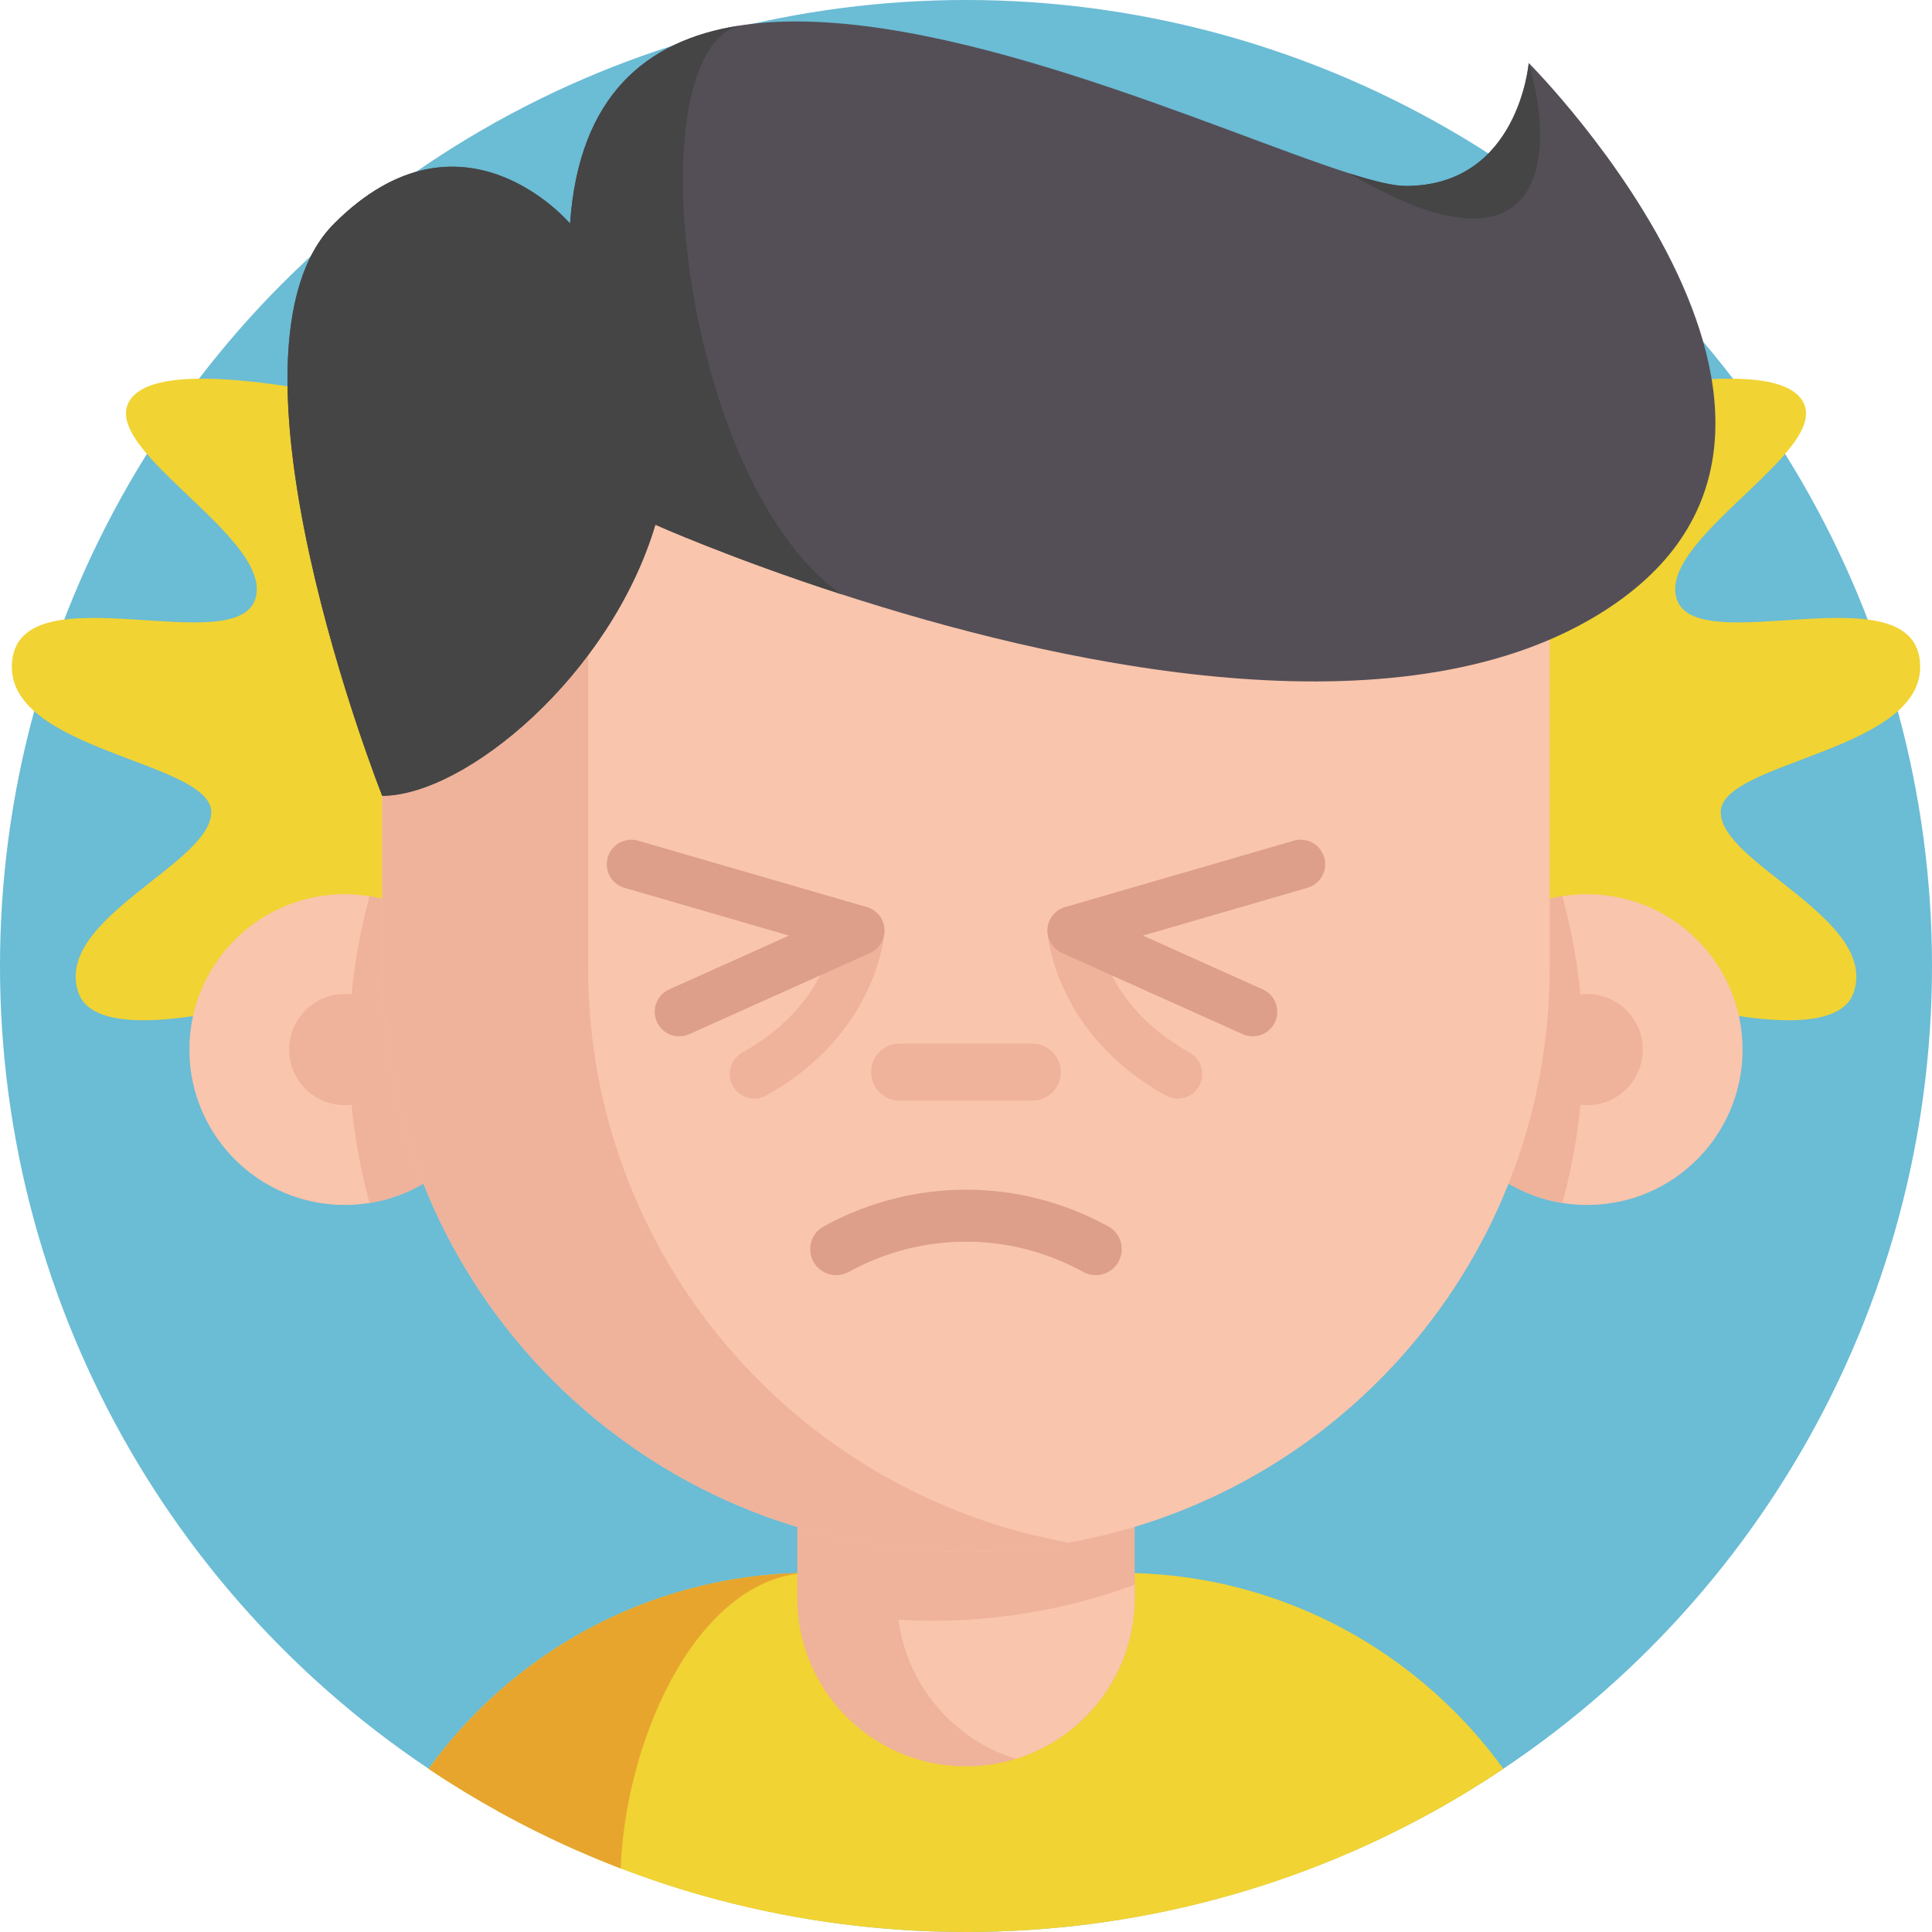 <svg id="Capa_1" enable-background="new 0 0 512 512" height="512" viewBox="0 0 512 512" width="512" xmlns="http://www.w3.org/2000/svg"><circle cx="256" cy="256" fill="#6bbcd5" r="256"/><g fill="#f1d333"><path d="m99.294 256.51s-71.651 26.168-78.493 6.62c-6.842-19.547 35.185-34.208 35.185-47.891s-55.222-16.127-52.778-40.072 59.62 0 64.507-16.615-44.959-41.05-32.253-53.756 79.167 5.864 79.167 5.864l22.48 88.941"/><path d="m412.706 256.51s71.651 26.168 78.493 6.62c6.842-19.547-35.185-34.208-35.185-47.891s55.222-16.127 52.778-40.072c-2.443-23.946-59.62 0-64.507-16.615s44.959-41.05 32.253-53.756-79.167 5.864-79.167 5.864l-22.48 88.941"/><path d="m398.41 468.76c-12.34 8.28-25.44 15.52-39.18 21.57-10.65 4.7-21.68 8.7-33.03 11.92-22.3 6.35-45.85 9.75-70.2 9.75-24.34 0-47.89-3.4-70.2-9.74-7.24-2.06-14.36-4.44-21.33-7.12-.43-.16-.86-.32-1.29-.49-3.51-1.36-6.98-2.81-10.41-4.32-13.74-6.06-26.84-13.29-39.19-21.58 10.39-14.37 23.76-26.43 39.19-35.32 10.2-5.87 21.3-10.34 33.03-13.15 1.81-.44 3.64-.84 5.48-1.19 3.47-.68 7-1.2 10.57-1.57 1.03-.11 2.05-.21 3.09-.29 3.38-.28 6.8-.42 10.26-.42h81.59c4.52 0 8.97.24 13.35.7 3.57.37 7.09.9 10.57 1.56 1.39.27 2.77.56 4.14.87.45.12.91.21 1.35.33 11.74 2.82 22.83 7.29 33.03 13.16 15.43 8.9 28.79 20.96 39.18 35.33z"/></g><path d="m215.2 416.81c-29.36 0-49.26 42.43-50.73 78.33-.43-.16-.86-.32-1.29-.49-3.51-1.36-6.98-2.81-10.41-4.32-13.74-6.06-26.84-13.29-39.19-21.58 10.39-14.37 23.76-26.43 39.19-35.32 10.2-5.87 21.3-10.34 33.03-13.15 1.81-.44 3.64-.84 5.48-1.19 3.47-.68 7-1.2 10.57-1.57 1.03-.11 2.05-.21 3.09-.29 3.38-.28 6.8-.42 10.26-.42z" fill="#e7a52e"/><path d="m300.706 368.538v54.869c0 20.088-13.245 37.067-31.489 42.707-4.176 1.296-8.627 1.997-13.23 1.997-24.691 0-44.703-20.012-44.703-44.703v-54.869h89.422z" fill="#efb29a"/><path d="m300.706 419.932v3.475c0 20.088-13.245 37.067-31.489 42.707-16.461-5.06-28.837-19.372-31.123-36.884 2.987.183 5.99.274 9.008.274 8.459 0 16.75-.671 24.828-1.997 9.953-1.6 19.57-4.161 28.776-7.575z" fill="#f9c5ac"/><path d="m132.54 278.153c0 20.497-14.973 37.492-34.579 40.646-2.143.347-4.347.528-6.596.528-22.746 0-41.175-18.429-41.175-41.175s18.429-41.175 41.175-41.175c2.249 0 4.453.181 6.596.528 19.606 3.156 34.579 20.152 34.579 40.648z" fill="#f9c5ac"/><path d="m132.54 278.153c0 20.497-14.973 37.492-34.579 40.646-3.562-12.95-5.464-26.579-5.464-40.646s1.902-27.696 5.464-40.646c19.606 3.154 34.579 20.15 34.579 40.646z" fill="#efb29a"/><circle cx="91.365" cy="278.153" fill="#efb29a" r="14.716"/><path d="m379.449 278.153c0 20.497 14.973 37.492 34.579 40.646 2.143.347 4.347.528 6.596.528 22.746 0 41.175-18.429 41.175-41.175s-18.429-41.175-41.175-41.175c-2.249 0-4.453.181-6.596.528-19.606 3.156-34.579 20.152-34.579 40.648z" fill="#f9c5ac"/><path d="m379.449 278.153c0 20.497 14.973 37.492 34.579 40.646 3.562-12.95 5.464-26.579 5.464-40.646s-1.902-27.696-5.464-40.646c-19.606 3.154-34.579 20.15-34.579 40.646z" fill="#efb29a"/><circle cx="420.624" cy="278.153" fill="#efb29a" r="14.716"/><path d="m410.696 256.511c0 76.985-56.241 140.847-129.873 152.705-8.078 1.326-16.369 1.997-24.828 1.997-85.444 0-154.701-69.257-154.701-154.701v-157.5h309.403v157.499z" fill="#f9c5ac"/><path d="m283.243 408.81c-.8.14-1.61.28-2.42.41-8.08 1.32-16.37 1.99-24.83 1.99-85.44 0-154.7-69.25-154.7-154.7v-157.5h54.55v157.5c0 76.14 54.98 139.41 127.4 152.3z" fill="#efb29a"/><path d="m255.995 315.279c12.954 0 25.908 3.246 37.716 9.737 3.331 1.831 4.547 6.015 2.715 9.346-1.831 3.331-6.016 4.545-9.346 2.715-19.465-10.701-42.707-10.7-62.17 0-3.329 1.831-7.514.616-9.346-2.715-1.831-3.331-.616-7.515 2.715-9.346 11.808-6.491 24.762-9.737 37.716-9.737z" fill="#dd9f8a"/><path d="m273.544 291.694h-35.098c-4.181 0-7.57-3.389-7.57-7.57 0-4.181 3.389-7.57 7.57-7.57h35.098c4.181 0 7.57 3.389 7.57 7.57 0 4.18-3.389 7.57-7.57 7.57z" fill="#efb29a"/><path d="m421.09 164.34c-54.61 31.2-143.12 11-198.15-6.87-29.41-9.54-49.26-18.41-49.26-18.41-11.97 40.05-50.55 71.83-72.39 71.83 0 0-46.66-117.72-12.74-151.64s62.52 0 62.52 0c2.36-33.88 20.13-48.57 44.75-52.45.01-.01.03-.01.04-.01 1.07-.17 2.15-.32 3.25-.45 49.41-5.79 123.72 28.51 158.42 39.58.01 0 .01.01.02.01 6.56 2.09 11.7 3.35 14.99 3.35 29.93 0 32.59-32.59 32.59-32.59s99.76 99.76 15.96 147.65z" fill="#544f57"/><path d="m222.94 157.47c-29.41-9.54-49.26-18.41-49.26-18.41-11.97 40.05-50.55 71.83-72.39 71.83 0 0-46.66-117.72-12.74-151.64s62.52 0 62.52 0c2.36-33.88 20.13-48.57 44.75-52.45-27.87 8.08-15.12 120.97 27.12 150.67z" fill="#454545"/><path d="m312.097 291.134c-1.068 0-2.151-.264-3.151-.819-29.137-16.187-31.263-42.139-31.339-43.236-.249-3.581 2.453-6.686 6.034-6.935 3.568-.255 6.663 2.432 6.932 5.993.076.891 1.992 20.206 24.687 32.813 3.138 1.743 4.269 5.701 2.525 8.839-1.188 2.138-3.404 3.345-5.688 3.345z" fill="#efb29a"/><path d="m199.893 291.134c-2.284 0-4.5-1.206-5.688-3.344-1.743-3.138-.613-7.095 2.525-8.839 22.74-12.633 24.618-32 24.687-32.819.299-3.559 3.422-6.232 6.977-5.96 3.561.273 6.236 3.345 5.989 6.907-.076 1.097-2.202 27.049-31.339 43.236-1.001.555-2.084.819-3.151.819z" fill="#efb29a"/><path d="m357.55 45.93c6.56 2.09 11.7 3.35 14.99 3.35 29.93 0 32.59-32.59 32.59-32.59 7.54 25.27 4.16 59.8-47.58 29.24z" fill="#454545"/><path d="m167.301 229.036 60.597 17.592-47.892 21.502" style="fill:none;stroke:#dd9f8a;stroke-width:13;stroke-linecap:round;stroke-linejoin:round;stroke-miterlimit:10"/><path d="m344.689 229.036-60.597 17.592 47.891 21.502" style="fill:none;stroke:#dd9f8a;stroke-width:13;stroke-linecap:round;stroke-linejoin:round;stroke-miterlimit:10"/></svg>
